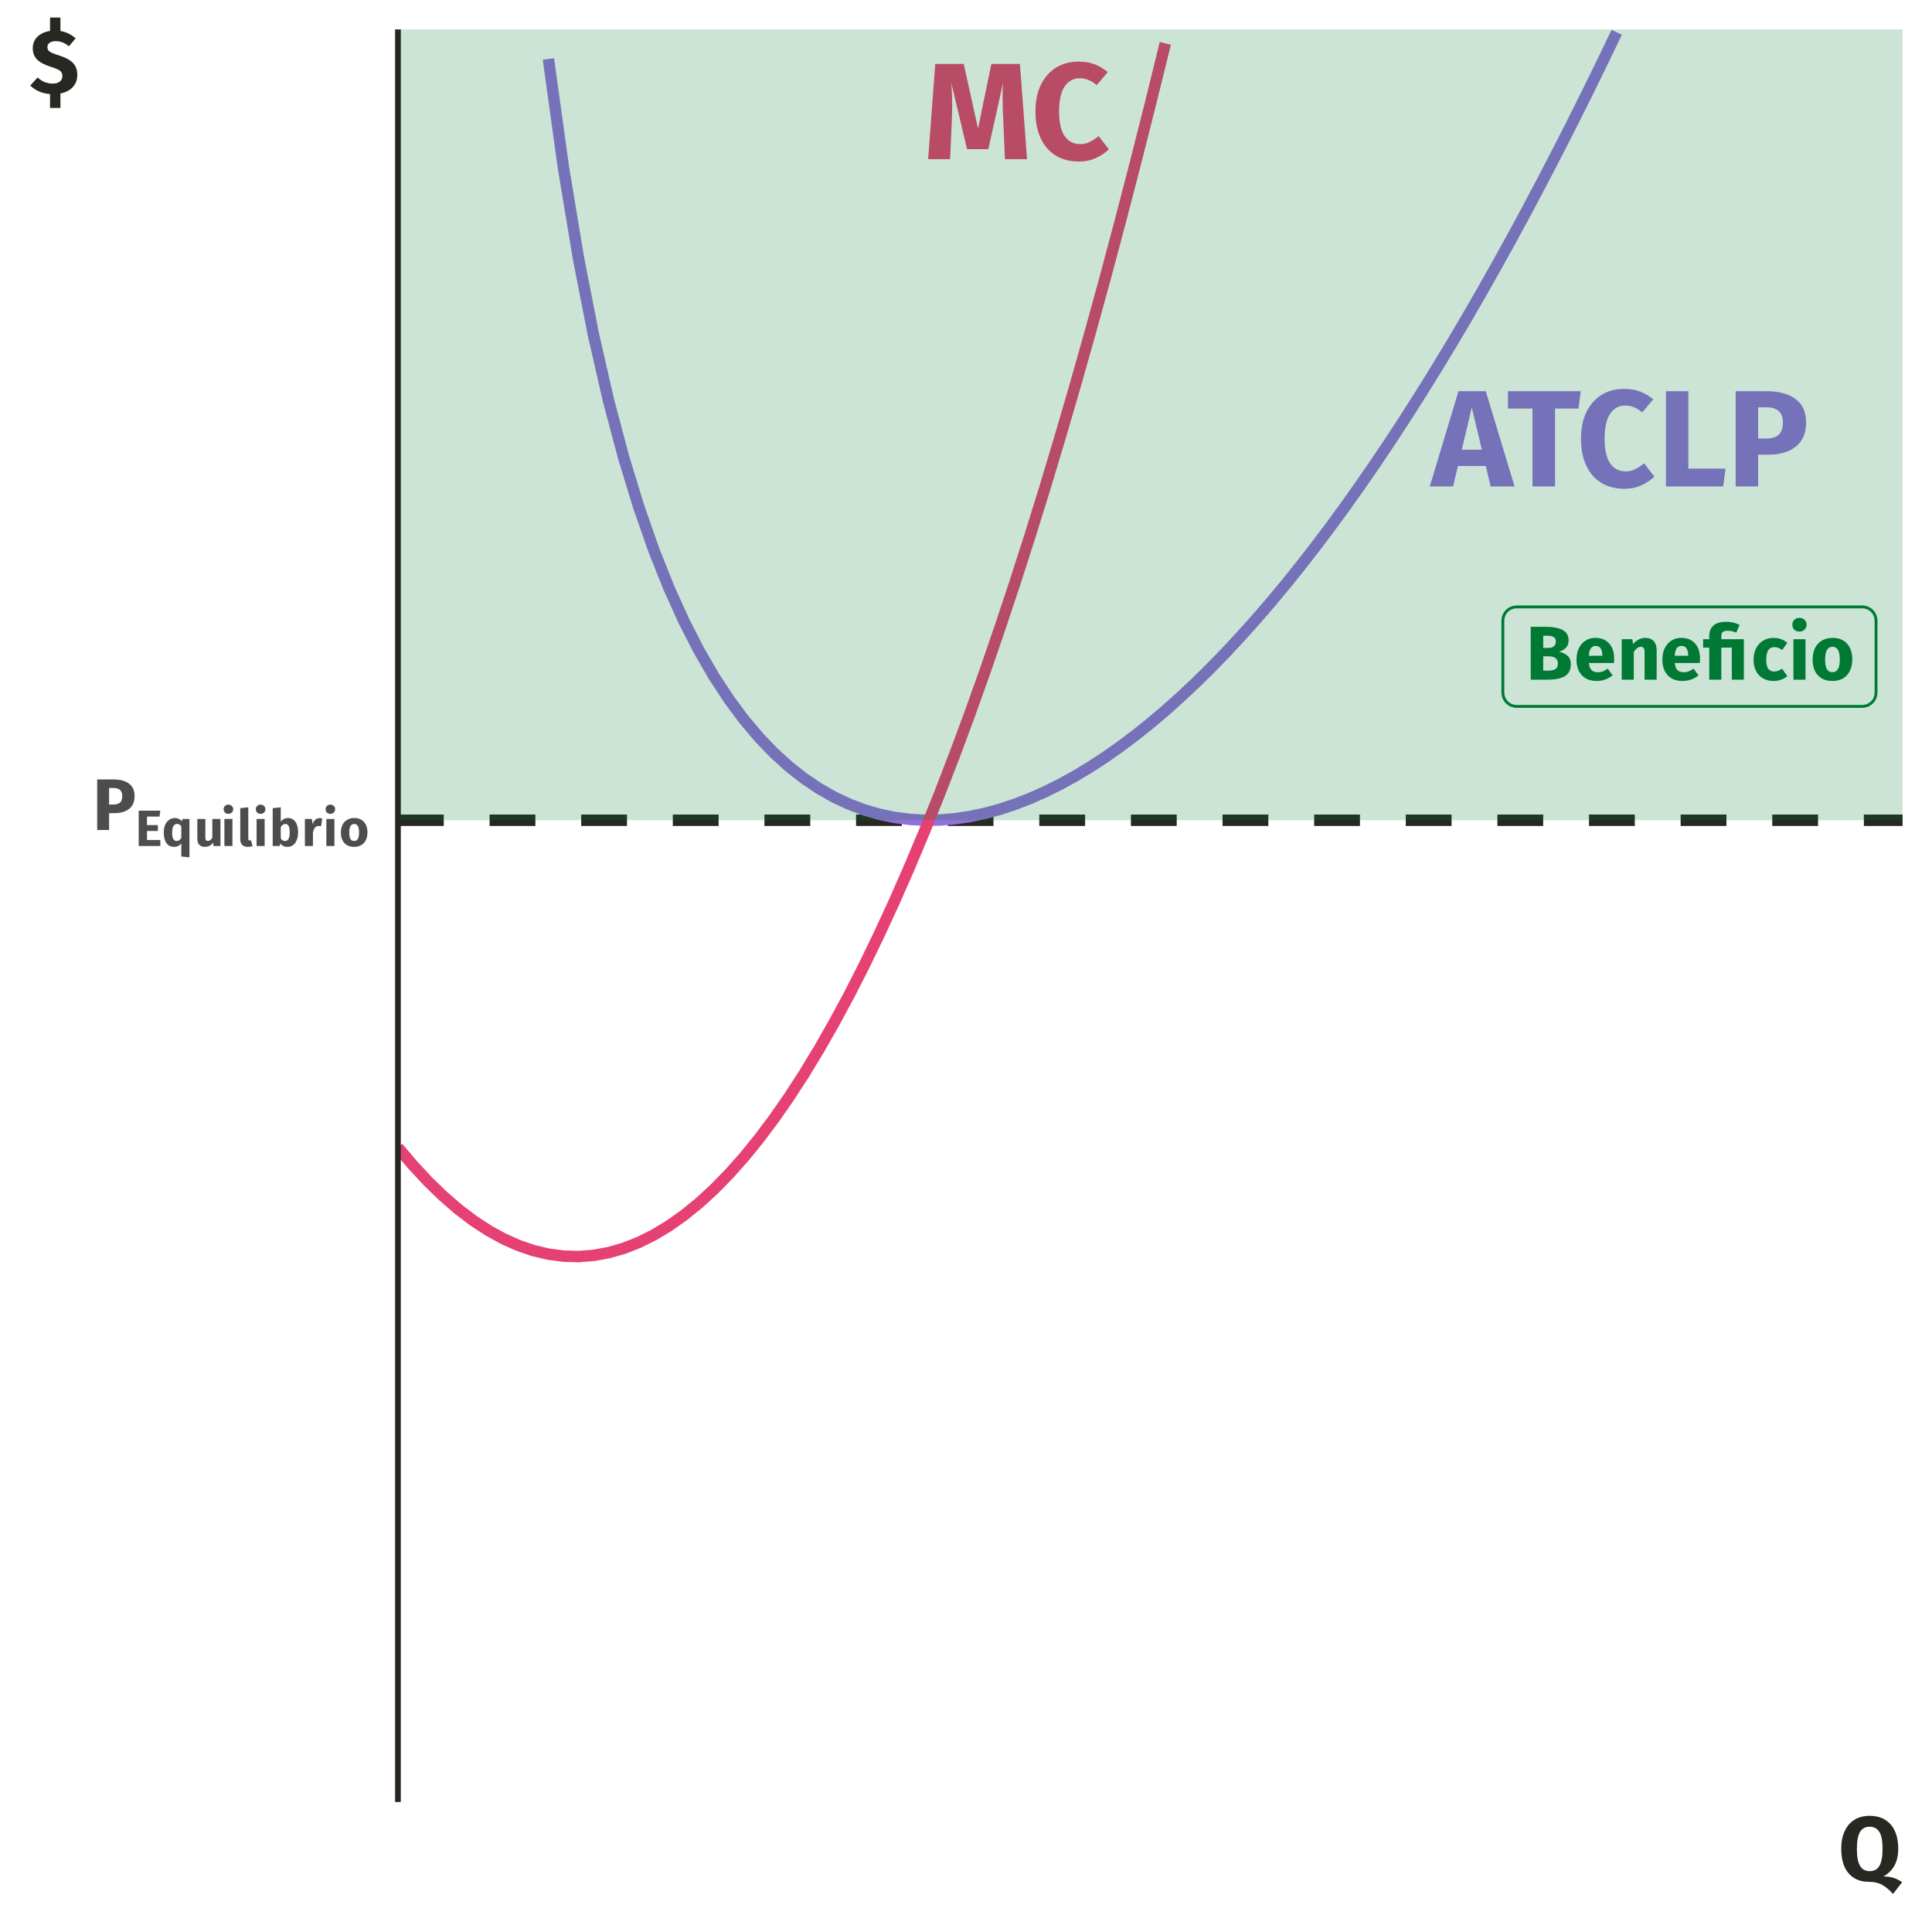 <?xml version="1.0" encoding="UTF-8"?>
<svg xmlns="http://www.w3.org/2000/svg" xmlns:xlink="http://www.w3.org/1999/xlink" width="360" height="360" viewBox="0 0 360 360">
<defs>
<g>
<g id="glyph-0-0">
<path d="M 13.906 8.969 L 3.156 8.969 L 3.156 -26.891 L 13.906 -26.891 Z M 4.562 -25.562 L 4.562 7.625 L 12.516 7.625 L 12.516 -25.562 Z M 8.297 -11.547 C 9.316 -11.547 10.047 -11.27 10.484 -10.719 C 10.922 -10.176 11.141 -9.473 11.141 -8.609 C 11.141 -7.703 10.945 -7 10.562 -6.5 C 10.176 -6.008 9.555 -5.703 8.703 -5.578 L 8.703 -4.438 C 8.703 -4.25 8.641 -4.098 8.516 -3.984 C 8.391 -3.867 8.238 -3.812 8.062 -3.812 C 7.895 -3.812 7.742 -3.867 7.609 -3.984 C 7.484 -4.098 7.422 -4.25 7.422 -4.438 L 7.422 -6.578 C 8.328 -6.629 8.941 -6.797 9.266 -7.078 C 9.586 -7.359 9.75 -7.848 9.75 -8.547 C 9.75 -9.117 9.641 -9.555 9.422 -9.859 C 9.203 -10.172 8.789 -10.328 8.188 -10.328 C 7.695 -10.328 7.254 -10.227 6.859 -10.031 C 6.723 -9.988 6.613 -9.969 6.531 -9.969 C 6.344 -9.969 6.191 -10.02 6.078 -10.125 C 5.973 -10.238 5.922 -10.379 5.922 -10.547 C 5.922 -10.867 6.172 -11.113 6.672 -11.281 C 7.172 -11.457 7.711 -11.547 8.297 -11.547 Z M 8.062 -3.078 C 8.32 -3.078 8.535 -2.988 8.703 -2.812 C 8.879 -2.645 8.969 -2.43 8.969 -2.172 C 8.969 -1.898 8.879 -1.676 8.703 -1.5 C 8.535 -1.32 8.32 -1.234 8.062 -1.234 C 7.812 -1.234 7.598 -1.32 7.422 -1.5 C 7.254 -1.676 7.172 -1.898 7.172 -2.172 C 7.172 -2.43 7.254 -2.645 7.422 -2.812 C 7.598 -2.988 7.812 -3.078 8.062 -3.078 Z M 8.062 -3.078 "/>
</g>
<g id="glyph-0-1">
<path d="M 10.109 -3.812 L 4.922 -3.812 L 4.016 0 L -0.328 0 L 5.016 -17.75 L 10.109 -17.75 L 15.469 0 L 11.016 0 Z M 9.375 -6.859 L 7.5 -14.703 L 5.641 -6.859 Z M 9.375 -6.859 "/>
</g>
<g id="glyph-0-2">
<path d="M 13.391 -14.516 L 9.016 -14.516 L 9.016 0 L 4.812 0 L 4.812 -14.516 L 0.234 -14.516 L 0.234 -17.75 L 13.797 -17.75 Z M 13.391 -14.516 "/>
</g>
<g id="glyph-0-3">
<path d="M 8.828 -18.188 C 9.992 -18.188 11.004 -18.02 11.859 -17.688 C 12.723 -17.363 13.539 -16.879 14.312 -16.234 L 12.266 -13.797 C 11.273 -14.648 10.219 -15.078 9.094 -15.078 C 7.914 -15.078 6.977 -14.566 6.281 -13.547 C 5.594 -12.535 5.25 -10.988 5.25 -8.906 C 5.25 -6.844 5.594 -5.312 6.281 -4.312 C 6.977 -3.312 7.941 -2.812 9.172 -2.812 C 9.797 -2.812 10.367 -2.938 10.891 -3.188 C 11.41 -3.445 11.988 -3.816 12.625 -4.297 L 14.516 -1.844 C 13.867 -1.195 13.066 -0.656 12.109 -0.219 C 11.148 0.219 10.102 0.438 8.969 0.438 C 7.32 0.438 5.895 0.078 4.688 -0.641 C 3.477 -1.359 2.535 -2.422 1.859 -3.828 C 1.18 -5.234 0.844 -6.926 0.844 -8.906 C 0.844 -10.844 1.188 -12.508 1.875 -13.906 C 2.57 -15.301 3.52 -16.363 4.719 -17.094 C 5.926 -17.82 7.297 -18.188 8.828 -18.188 Z M 8.828 -18.188 "/>
</g>
<g id="glyph-0-4">
<path d="M 5.859 -3.328 L 12.781 -3.328 L 12.344 0 L 1.672 0 L 1.672 -17.75 L 5.859 -17.75 Z M 5.859 -3.328 "/>
</g>
<g id="glyph-0-5">
<path d="M 7.406 -17.75 C 9.738 -17.75 11.551 -17.258 12.844 -16.281 C 14.145 -15.312 14.797 -13.867 14.797 -11.953 C 14.797 -9.961 14.16 -8.457 12.891 -7.438 C 11.617 -6.426 9.914 -5.922 7.781 -5.922 L 5.859 -5.922 L 5.859 0 L 1.672 0 L 1.672 -17.75 Z M 7.422 -8.938 C 8.41 -8.938 9.164 -9.172 9.688 -9.641 C 10.207 -10.109 10.469 -10.879 10.469 -11.953 C 10.469 -13.816 9.426 -14.75 7.344 -14.75 L 5.859 -14.75 L 5.859 -8.938 Z M 7.422 -8.938 "/>
</g>
<g id="glyph-0-6">
<path d="M 19.281 0 L 15.156 0 L 14.859 -6.938 C 14.766 -8.594 14.719 -10.07 14.719 -11.375 C 14.719 -12.363 14.742 -13.301 14.797 -14.188 L 12.062 -1.875 L 8.094 -1.875 L 5.172 -14.188 C 5.273 -12.695 5.328 -11.297 5.328 -9.984 C 5.328 -8.992 5.301 -7.961 5.25 -6.891 L 4.938 0 L 0.844 0 L 2.172 -17.75 L 7.484 -17.75 L 10.141 -5.703 L 12.625 -17.75 L 17.953 -17.75 Z M 19.281 0 "/>
</g>
<g id="glyph-1-0">
<path d="M 7.719 4.984 L 1.75 4.984 L 1.75 -14.938 L 7.719 -14.938 Z M 2.531 -14.188 L 2.531 4.234 L 6.953 4.234 L 6.953 -14.188 Z M 4.609 -6.406 C 5.172 -6.406 5.57 -6.254 5.812 -5.953 C 6.062 -5.648 6.188 -5.258 6.188 -4.781 C 6.188 -4.281 6.078 -3.891 5.859 -3.609 C 5.648 -3.336 5.305 -3.164 4.828 -3.094 L 4.828 -2.453 C 4.828 -2.348 4.789 -2.266 4.719 -2.203 C 4.656 -2.148 4.578 -2.125 4.484 -2.125 C 4.391 -2.125 4.305 -2.148 4.234 -2.203 C 4.16 -2.266 4.125 -2.348 4.125 -2.453 L 4.125 -3.656 C 4.625 -3.688 4.961 -3.781 5.141 -3.938 C 5.328 -4.094 5.422 -4.363 5.422 -4.75 C 5.422 -5.062 5.359 -5.301 5.234 -5.469 C 5.109 -5.645 4.879 -5.734 4.547 -5.734 C 4.273 -5.734 4.031 -5.68 3.812 -5.578 C 3.738 -5.547 3.676 -5.531 3.625 -5.531 C 3.52 -5.531 3.438 -5.562 3.375 -5.625 C 3.312 -5.688 3.281 -5.766 3.281 -5.859 C 3.281 -6.035 3.422 -6.172 3.703 -6.266 C 3.984 -6.359 4.285 -6.406 4.609 -6.406 Z M 4.484 -1.703 C 4.617 -1.703 4.734 -1.656 4.828 -1.562 C 4.93 -1.469 4.984 -1.348 4.984 -1.203 C 4.984 -1.055 4.93 -0.93 4.828 -0.828 C 4.734 -0.734 4.617 -0.688 4.484 -0.688 C 4.336 -0.688 4.219 -0.734 4.125 -0.828 C 4.031 -0.93 3.984 -1.055 3.984 -1.203 C 3.984 -1.348 4.031 -1.469 4.125 -1.562 C 4.219 -1.656 4.336 -1.703 4.484 -1.703 Z M 4.484 -1.703 "/>
</g>
<g id="glyph-1-1">
<path d="M 6.172 -5.219 C 6.828 -5.094 7.359 -4.848 7.766 -4.484 C 8.18 -4.129 8.391 -3.594 8.391 -2.875 C 8.391 -1.82 8.008 -1.078 7.25 -0.641 C 6.5 -0.211 5.445 0 4.094 0 L 0.922 0 L 0.922 -9.859 L 3.719 -9.859 C 5.094 -9.859 6.145 -9.66 6.875 -9.266 C 7.613 -8.867 7.984 -8.227 7.984 -7.344 C 7.984 -6.758 7.805 -6.289 7.453 -5.938 C 7.109 -5.582 6.68 -5.344 6.172 -5.219 Z M 3.25 -8.203 L 3.25 -5.922 L 4.125 -5.922 C 5.113 -5.922 5.609 -6.316 5.609 -7.109 C 5.609 -7.504 5.473 -7.785 5.203 -7.953 C 4.941 -8.117 4.52 -8.203 3.938 -8.203 Z M 4.109 -1.688 C 4.723 -1.688 5.188 -1.781 5.5 -1.969 C 5.82 -2.156 5.984 -2.5 5.984 -3 C 5.984 -3.906 5.414 -4.359 4.281 -4.359 L 3.25 -4.359 L 3.25 -1.688 Z M 4.109 -1.688 "/>
</g>
<g id="glyph-1-2">
<path d="M 7.469 -3.922 C 7.469 -3.609 7.453 -3.336 7.422 -3.109 L 2.766 -3.109 C 2.828 -2.473 3 -2.023 3.281 -1.766 C 3.57 -1.516 3.969 -1.391 4.469 -1.391 C 4.77 -1.391 5.062 -1.441 5.344 -1.547 C 5.625 -1.66 5.93 -1.832 6.266 -2.062 L 7.188 -0.812 C 6.312 -0.113 5.332 0.234 4.25 0.234 C 3.031 0.234 2.094 -0.125 1.438 -0.844 C 0.781 -1.562 0.453 -2.523 0.453 -3.734 C 0.453 -4.504 0.586 -5.191 0.859 -5.797 C 1.141 -6.41 1.547 -6.895 2.078 -7.25 C 2.609 -7.613 3.242 -7.797 3.984 -7.797 C 5.066 -7.797 5.914 -7.453 6.531 -6.766 C 7.156 -6.086 7.469 -5.141 7.469 -3.922 Z M 5.266 -4.562 C 5.242 -5.719 4.832 -6.297 4.031 -6.297 C 3.645 -6.297 3.348 -6.156 3.141 -5.875 C 2.93 -5.594 2.801 -5.125 2.75 -4.469 L 5.266 -4.469 Z M 5.266 -4.562 "/>
</g>
<g id="glyph-1-3">
<path d="M 5.297 -7.797 C 5.953 -7.797 6.461 -7.594 6.828 -7.188 C 7.203 -6.789 7.391 -6.234 7.391 -5.516 L 7.391 0 L 5.141 0 L 5.141 -5.141 C 5.141 -5.516 5.082 -5.773 4.969 -5.922 C 4.852 -6.066 4.676 -6.141 4.438 -6.141 C 3.977 -6.141 3.539 -5.812 3.125 -5.156 L 3.125 0 L 0.875 0 L 0.875 -7.547 L 2.844 -7.547 L 3 -6.656 C 3.332 -7.031 3.688 -7.312 4.062 -7.5 C 4.438 -7.695 4.848 -7.797 5.297 -7.797 Z M 5.297 -7.797 "/>
</g>
<g id="glyph-1-4">
<path d="M 4.344 -10.797 C 5.227 -10.797 6.062 -10.602 6.844 -10.219 L 6.219 -8.781 C 5.656 -9.008 5.129 -9.125 4.641 -9.125 C 4.18 -9.125 3.863 -9.047 3.688 -8.891 C 3.52 -8.742 3.438 -8.488 3.438 -8.125 L 3.438 -7.547 L 7.641 -7.547 L 7.641 0 L 5.391 0 L 5.391 -5.984 L 3.438 -5.984 L 3.438 0 L 1.188 0 L 1.188 -5.984 L 0.047 -5.984 L 0.047 -7.547 L 1.188 -7.547 L 1.188 -8.203 C 1.188 -8.984 1.441 -9.609 1.953 -10.078 C 2.473 -10.555 3.27 -10.797 4.344 -10.797 Z M 4.344 -10.797 "/>
</g>
<g id="glyph-1-5">
<path d="M 4.156 -7.797 C 4.676 -7.797 5.145 -7.719 5.562 -7.562 C 5.977 -7.414 6.367 -7.188 6.734 -6.875 L 5.766 -5.531 C 5.297 -5.895 4.82 -6.078 4.344 -6.078 C 3.832 -6.078 3.445 -5.891 3.188 -5.516 C 2.938 -5.148 2.812 -4.551 2.812 -3.719 C 2.812 -2.926 2.938 -2.363 3.188 -2.031 C 3.445 -1.695 3.82 -1.531 4.312 -1.531 C 4.562 -1.531 4.789 -1.57 5 -1.656 C 5.207 -1.738 5.461 -1.867 5.766 -2.047 L 6.734 -0.656 C 5.984 -0.062 5.133 0.234 4.188 0.234 C 3.426 0.234 2.766 0.07 2.203 -0.25 C 1.641 -0.57 1.207 -1.031 0.906 -1.625 C 0.602 -2.219 0.453 -2.914 0.453 -3.719 C 0.453 -4.508 0.602 -5.211 0.906 -5.828 C 1.207 -6.441 1.641 -6.922 2.203 -7.266 C 2.766 -7.617 3.414 -7.797 4.156 -7.797 Z M 4.156 -7.797 "/>
</g>
<g id="glyph-1-6">
<path d="M 3.125 0 L 0.875 0 L 0.875 -7.547 L 3.125 -7.547 Z M 1.984 -11.531 C 2.367 -11.531 2.688 -11.41 2.938 -11.172 C 3.195 -10.93 3.328 -10.625 3.328 -10.25 C 3.328 -9.883 3.195 -9.578 2.938 -9.328 C 2.688 -9.086 2.367 -8.969 1.984 -8.969 C 1.598 -8.969 1.281 -9.086 1.031 -9.328 C 0.789 -9.578 0.672 -9.883 0.672 -10.25 C 0.672 -10.625 0.789 -10.93 1.031 -11.172 C 1.281 -11.41 1.598 -11.531 1.984 -11.531 Z M 1.984 -11.531 "/>
</g>
<g id="glyph-1-7">
<path d="M 4.156 -7.797 C 5.312 -7.797 6.211 -7.441 6.859 -6.734 C 7.516 -6.023 7.844 -5.035 7.844 -3.766 C 7.844 -2.961 7.691 -2.258 7.391 -1.656 C 7.098 -1.051 6.676 -0.582 6.125 -0.25 C 5.57 0.07 4.914 0.234 4.156 0.234 C 3.008 0.234 2.102 -0.113 1.438 -0.812 C 0.781 -1.52 0.453 -2.508 0.453 -3.781 C 0.453 -4.582 0.598 -5.285 0.891 -5.891 C 1.191 -6.492 1.617 -6.961 2.172 -7.297 C 2.734 -7.629 3.395 -7.797 4.156 -7.797 Z M 4.156 -6.141 C 3.695 -6.141 3.352 -5.945 3.125 -5.562 C 2.895 -5.176 2.781 -4.582 2.781 -3.781 C 2.781 -2.957 2.891 -2.352 3.109 -1.969 C 3.336 -1.594 3.688 -1.406 4.156 -1.406 C 4.602 -1.406 4.941 -1.598 5.172 -1.984 C 5.398 -2.367 5.516 -2.961 5.516 -3.766 C 5.516 -4.586 5.398 -5.188 5.172 -5.562 C 4.953 -5.945 4.613 -6.141 4.156 -6.141 Z M 4.156 -6.141 "/>
</g>
<g id="glyph-2-0">
<path d="M 7.375 4.75 L 1.672 4.75 L 1.672 -14.266 L 7.375 -14.266 Z M 2.422 -13.562 L 2.422 4.047 L 6.641 4.047 L 6.641 -13.562 Z M 4.406 -6.125 C 4.945 -6.125 5.332 -5.977 5.562 -5.688 C 5.789 -5.406 5.906 -5.031 5.906 -4.562 C 5.906 -4.082 5.801 -3.711 5.594 -3.453 C 5.395 -3.191 5.07 -3.031 4.625 -2.969 L 4.625 -2.359 C 4.625 -2.254 4.586 -2.172 4.516 -2.109 C 4.453 -2.055 4.375 -2.031 4.281 -2.031 C 4.188 -2.031 4.102 -2.055 4.031 -2.109 C 3.969 -2.172 3.938 -2.254 3.938 -2.359 L 3.938 -3.5 C 4.414 -3.52 4.738 -3.602 4.906 -3.75 C 5.082 -3.906 5.172 -4.172 5.172 -4.547 C 5.172 -4.836 5.113 -5.066 5 -5.234 C 4.883 -5.398 4.664 -5.484 4.344 -5.484 C 4.082 -5.484 3.848 -5.43 3.641 -5.328 C 3.566 -5.297 3.508 -5.281 3.469 -5.281 C 3.363 -5.281 3.281 -5.312 3.219 -5.375 C 3.164 -5.438 3.141 -5.508 3.141 -5.594 C 3.141 -5.77 3.27 -5.898 3.531 -5.984 C 3.801 -6.078 4.094 -6.125 4.406 -6.125 Z M 4.281 -1.625 C 4.414 -1.625 4.523 -1.578 4.609 -1.484 C 4.703 -1.398 4.75 -1.289 4.75 -1.156 C 4.75 -1.008 4.703 -0.891 4.609 -0.797 C 4.523 -0.703 4.414 -0.656 4.281 -0.656 C 4.145 -0.656 4.031 -0.703 3.938 -0.797 C 3.852 -0.891 3.812 -1.008 3.812 -1.156 C 3.812 -1.289 3.852 -1.398 3.938 -1.484 C 4.031 -1.578 4.145 -1.625 4.281 -1.625 Z M 4.281 -1.625 "/>
</g>
<g id="glyph-2-1">
<path d="M 3.922 -9.422 C 5.172 -9.422 6.141 -9.16 6.828 -8.641 C 7.516 -8.129 7.859 -7.363 7.859 -6.344 C 7.859 -5.281 7.52 -4.477 6.844 -3.938 C 6.164 -3.406 5.258 -3.141 4.125 -3.141 L 3.109 -3.141 L 3.109 0 L 0.891 0 L 0.891 -9.422 Z M 3.938 -4.75 C 4.469 -4.75 4.867 -4.867 5.141 -5.109 C 5.422 -5.359 5.562 -5.77 5.562 -6.344 C 5.562 -7.332 5.008 -7.828 3.906 -7.828 L 3.109 -7.828 L 3.109 -4.75 Z M 3.938 -4.75 "/>
</g>
<g id="glyph-3-0">
<path d="M 5.172 3.328 L 1.172 3.328 L 1.172 -9.984 L 5.172 -9.984 Z M 1.688 -9.5 L 1.688 2.828 L 4.656 2.828 L 4.656 -9.5 Z M 3.078 -4.297 C 3.461 -4.297 3.734 -4.191 3.891 -3.984 C 4.055 -3.785 4.141 -3.523 4.141 -3.203 C 4.141 -2.859 4.066 -2.594 3.922 -2.406 C 3.785 -2.227 3.555 -2.117 3.234 -2.078 L 3.234 -1.641 C 3.234 -1.578 3.207 -1.523 3.156 -1.484 C 3.113 -1.441 3.062 -1.422 3 -1.422 C 2.938 -1.422 2.879 -1.441 2.828 -1.484 C 2.785 -1.523 2.766 -1.578 2.766 -1.641 L 2.766 -2.453 C 3.098 -2.461 3.32 -2.52 3.438 -2.625 C 3.562 -2.727 3.625 -2.91 3.625 -3.172 C 3.625 -3.391 3.582 -3.551 3.5 -3.656 C 3.414 -3.77 3.266 -3.828 3.047 -3.828 C 2.859 -3.828 2.691 -3.797 2.547 -3.734 C 2.492 -3.711 2.453 -3.703 2.422 -3.703 C 2.359 -3.703 2.305 -3.723 2.266 -3.766 C 2.223 -3.805 2.203 -3.859 2.203 -3.922 C 2.203 -4.035 2.297 -4.125 2.484 -4.188 C 2.672 -4.258 2.867 -4.297 3.078 -4.297 Z M 3 -1.141 C 3.094 -1.141 3.172 -1.109 3.234 -1.047 C 3.297 -0.984 3.328 -0.906 3.328 -0.812 C 3.328 -0.707 3.297 -0.617 3.234 -0.547 C 3.172 -0.484 3.094 -0.453 3 -0.453 C 2.906 -0.453 2.828 -0.484 2.766 -0.547 C 2.703 -0.617 2.672 -0.707 2.672 -0.812 C 2.672 -0.906 2.703 -0.984 2.766 -1.047 C 2.828 -1.109 2.906 -1.141 3 -1.141 Z M 3 -1.141 "/>
</g>
<g id="glyph-3-1">
<path d="M 4.5 -5.484 L 2.172 -5.484 L 2.172 -3.906 L 4.203 -3.906 L 4.203 -2.812 L 2.172 -2.812 L 2.172 -1.125 L 4.656 -1.125 L 4.656 0 L 0.625 0 L 0.625 -6.594 L 4.656 -6.594 Z M 4.5 -5.484 "/>
</g>
<g id="glyph-3-2">
<path d="M 5.078 -5.047 L 5.078 2.109 L 3.562 1.953 L 3.562 -0.484 C 3.219 -0.055 2.773 0.156 2.234 0.156 C 1.598 0.156 1.113 -0.082 0.781 -0.562 C 0.457 -1.039 0.297 -1.703 0.297 -2.547 C 0.297 -3.066 0.379 -3.523 0.547 -3.922 C 0.723 -4.328 0.969 -4.645 1.281 -4.875 C 1.602 -5.102 1.973 -5.219 2.391 -5.219 C 2.891 -5.219 3.32 -5.02 3.688 -4.625 L 3.766 -5.047 Z M 2.703 -0.938 C 3.035 -0.938 3.32 -1.125 3.562 -1.5 L 3.562 -3.688 C 3.445 -3.832 3.328 -3.941 3.203 -4.016 C 3.078 -4.086 2.938 -4.125 2.781 -4.125 C 2.5 -4.125 2.273 -3.992 2.109 -3.734 C 1.941 -3.473 1.859 -3.07 1.859 -2.531 C 1.859 -1.938 1.93 -1.52 2.078 -1.281 C 2.223 -1.051 2.43 -0.938 2.703 -0.938 Z M 2.703 -0.938 "/>
</g>
<g id="glyph-3-3">
<path d="M 4.859 0 L 3.547 0 L 3.484 -0.641 C 3.117 -0.109 2.609 0.156 1.953 0.156 C 1.484 0.156 1.129 0.02 0.891 -0.25 C 0.66 -0.531 0.547 -0.922 0.547 -1.422 L 0.547 -5.047 L 2.047 -5.047 L 2.047 -1.625 C 2.047 -1.375 2.082 -1.195 2.156 -1.094 C 2.238 -1 2.363 -0.953 2.531 -0.953 C 2.844 -0.953 3.113 -1.148 3.344 -1.547 L 3.344 -5.047 L 4.859 -5.047 Z M 4.859 0 "/>
</g>
<g id="glyph-3-4">
<path d="M 2.094 0 L 0.594 0 L 0.594 -5.047 L 2.094 -5.047 Z M 1.328 -7.719 C 1.586 -7.719 1.801 -7.633 1.969 -7.469 C 2.145 -7.312 2.234 -7.109 2.234 -6.859 C 2.234 -6.609 2.145 -6.398 1.969 -6.234 C 1.801 -6.078 1.586 -6 1.328 -6 C 1.078 -6 0.867 -6.078 0.703 -6.234 C 0.535 -6.398 0.453 -6.609 0.453 -6.859 C 0.453 -7.109 0.535 -7.312 0.703 -7.469 C 0.867 -7.633 1.078 -7.719 1.328 -7.719 Z M 1.328 -7.719 "/>
</g>
<g id="glyph-3-5">
<path d="M 1.938 0.156 C 1.5 0.156 1.156 0.031 0.906 -0.219 C 0.664 -0.469 0.547 -0.82 0.547 -1.281 L 0.547 -7.062 L 2.047 -7.219 L 2.047 -1.344 C 2.047 -1.133 2.129 -1.031 2.297 -1.031 C 2.391 -1.031 2.473 -1.047 2.547 -1.078 L 2.844 -0.016 C 2.57 0.098 2.27 0.156 1.938 0.156 Z M 1.938 0.156 "/>
</g>
<g id="glyph-3-6">
<path d="M 3.422 -5.219 C 4.035 -5.219 4.504 -4.984 4.828 -4.516 C 5.16 -4.047 5.328 -3.379 5.328 -2.516 C 5.328 -1.992 5.242 -1.531 5.078 -1.125 C 4.922 -0.719 4.691 -0.398 4.391 -0.172 C 4.086 0.047 3.734 0.156 3.328 0.156 C 3.047 0.156 2.789 0.102 2.562 0 C 2.344 -0.113 2.156 -0.273 2 -0.484 L 1.922 0 L 0.594 0 L 0.594 -7.062 L 2.094 -7.219 L 2.094 -4.531 C 2.238 -4.738 2.43 -4.906 2.672 -5.031 C 2.91 -5.156 3.16 -5.219 3.422 -5.219 Z M 2.891 -0.938 C 3.473 -0.938 3.766 -1.461 3.766 -2.516 C 3.766 -3.117 3.691 -3.535 3.547 -3.766 C 3.41 -3.992 3.211 -4.109 2.953 -4.109 C 2.617 -4.109 2.332 -3.91 2.094 -3.516 L 2.094 -1.422 C 2.289 -1.098 2.555 -0.938 2.891 -0.938 Z M 2.891 -0.938 "/>
</g>
<g id="glyph-3-7">
<path d="M 3.328 -5.203 C 3.516 -5.203 3.68 -5.176 3.828 -5.125 L 3.594 -3.672 C 3.406 -3.711 3.254 -3.734 3.141 -3.734 C 2.848 -3.734 2.625 -3.629 2.469 -3.422 C 2.312 -3.223 2.188 -2.922 2.094 -2.516 L 2.094 0 L 0.594 0 L 0.594 -5.047 L 1.906 -5.047 L 2.031 -4.078 C 2.145 -4.43 2.316 -4.707 2.547 -4.906 C 2.773 -5.102 3.035 -5.203 3.328 -5.203 Z M 3.328 -5.203 "/>
</g>
<g id="glyph-3-8">
<path d="M 2.781 -5.219 C 3.551 -5.219 4.156 -4.977 4.594 -4.5 C 5.031 -4.031 5.25 -3.367 5.25 -2.516 C 5.25 -1.984 5.148 -1.516 4.953 -1.109 C 4.754 -0.703 4.469 -0.391 4.094 -0.172 C 3.727 0.047 3.289 0.156 2.781 0.156 C 2.008 0.156 1.398 -0.078 0.953 -0.547 C 0.516 -1.016 0.297 -1.676 0.297 -2.531 C 0.297 -3.07 0.395 -3.539 0.594 -3.938 C 0.801 -4.344 1.086 -4.656 1.453 -4.875 C 1.828 -5.102 2.27 -5.219 2.781 -5.219 Z M 2.781 -4.109 C 2.477 -4.109 2.25 -3.977 2.094 -3.719 C 1.938 -3.469 1.859 -3.07 1.859 -2.531 C 1.859 -1.977 1.93 -1.57 2.078 -1.312 C 2.234 -1.062 2.469 -0.938 2.781 -0.938 C 3.082 -0.938 3.305 -1.066 3.453 -1.328 C 3.609 -1.586 3.688 -1.984 3.688 -2.516 C 3.688 -3.066 3.613 -3.469 3.469 -3.719 C 3.32 -3.977 3.094 -4.109 2.781 -4.109 Z M 2.781 -4.109 "/>
</g>
<g id="glyph-4-0">
<path d="M 9.234 5.953 L 2.094 5.953 L 2.094 -17.844 L 9.234 -17.844 Z M 3.031 -16.969 L 3.031 5.062 L 8.312 5.062 L 8.312 -16.969 Z M 5.516 -7.672 C 6.191 -7.672 6.672 -7.488 6.953 -7.125 C 7.242 -6.758 7.391 -6.289 7.391 -5.719 C 7.391 -5.113 7.258 -4.645 7 -4.312 C 6.75 -3.988 6.344 -3.785 5.781 -3.703 L 5.781 -2.938 C 5.781 -2.812 5.738 -2.711 5.656 -2.641 C 5.57 -2.566 5.473 -2.531 5.359 -2.531 C 5.242 -2.531 5.145 -2.566 5.062 -2.641 C 4.977 -2.711 4.938 -2.812 4.938 -2.938 L 4.938 -4.375 C 5.531 -4.406 5.938 -4.516 6.156 -4.703 C 6.375 -4.891 6.484 -5.211 6.484 -5.672 C 6.484 -6.047 6.406 -6.332 6.25 -6.531 C 6.102 -6.738 5.832 -6.844 5.438 -6.844 C 5.113 -6.844 4.82 -6.781 4.562 -6.656 C 4.469 -6.625 4.391 -6.609 4.328 -6.609 C 4.203 -6.609 4.102 -6.645 4.031 -6.719 C 3.957 -6.789 3.922 -6.883 3.922 -7 C 3.922 -7.219 4.086 -7.383 4.422 -7.5 C 4.766 -7.613 5.129 -7.672 5.516 -7.672 Z M 5.359 -2.047 C 5.523 -2.047 5.664 -1.988 5.781 -1.875 C 5.895 -1.758 5.953 -1.613 5.953 -1.438 C 5.953 -1.258 5.895 -1.109 5.781 -0.984 C 5.664 -0.867 5.523 -0.812 5.359 -0.812 C 5.18 -0.812 5.035 -0.867 4.922 -0.984 C 4.816 -1.109 4.766 -1.258 4.766 -1.438 C 4.766 -1.613 4.816 -1.758 4.922 -1.875 C 5.035 -1.988 5.18 -2.047 5.359 -2.047 Z M 5.359 -2.047 "/>
</g>
<g id="glyph-4-1">
<path d="M 8.422 -0.766 C 9.148 -0.766 9.785 -0.676 10.328 -0.5 C 10.879 -0.32 11.406 -0.051 11.906 0.312 L 10.219 2.5 C 9.57 1.77 8.906 1.207 8.219 0.812 C 7.539 0.426 6.695 0.234 5.688 0.234 C 4.633 0.234 3.723 -0.004 2.953 -0.484 C 2.18 -0.961 1.586 -1.66 1.172 -2.578 C 0.766 -3.504 0.562 -4.613 0.562 -5.906 C 0.562 -7.164 0.773 -8.258 1.203 -9.188 C 1.629 -10.125 2.238 -10.836 3.031 -11.328 C 3.82 -11.816 4.766 -12.062 5.859 -12.062 C 7.535 -12.062 8.844 -11.523 9.781 -10.453 C 10.719 -9.379 11.188 -7.863 11.188 -5.906 C 11.188 -3.5 10.266 -1.785 8.422 -0.766 Z M 3.484 -5.906 C 3.484 -4.445 3.68 -3.391 4.078 -2.734 C 4.473 -2.078 5.066 -1.75 5.859 -1.75 C 6.68 -1.75 7.285 -2.07 7.672 -2.719 C 8.066 -3.375 8.266 -4.438 8.266 -5.906 C 8.266 -7.363 8.066 -8.414 7.672 -9.062 C 7.273 -9.707 6.672 -10.031 5.859 -10.031 C 5.055 -10.031 4.457 -9.703 4.062 -9.047 C 3.676 -8.398 3.484 -7.352 3.484 -5.906 Z M 3.484 -5.906 "/>
</g>
<g id="glyph-4-2">
<path d="M 8.922 -3.406 C 8.922 -2.52 8.645 -1.77 8.094 -1.156 C 7.539 -0.551 6.77 -0.148 5.781 0.047 L 5.781 2.734 L 3.844 2.734 L 3.844 0.156 C 2.344 0.031 1.113 -0.5 0.156 -1.438 L 1.531 -2.938 C 2.344 -2.176 3.285 -1.797 4.359 -1.797 C 4.91 -1.797 5.344 -1.922 5.656 -2.172 C 5.977 -2.422 6.141 -2.766 6.141 -3.203 C 6.141 -3.484 6.082 -3.719 5.969 -3.906 C 5.852 -4.094 5.645 -4.258 5.344 -4.406 C 5.051 -4.562 4.629 -4.723 4.078 -4.891 C 2.828 -5.285 1.938 -5.754 1.406 -6.297 C 0.883 -6.848 0.625 -7.547 0.625 -8.391 C 0.625 -9.242 0.914 -9.957 1.5 -10.531 C 2.094 -11.102 2.875 -11.461 3.844 -11.609 L 3.844 -14.109 L 5.781 -14.109 L 5.781 -11.594 C 6.875 -11.414 7.816 -10.957 8.609 -10.219 L 7.359 -8.75 C 6.609 -9.383 5.785 -9.703 4.891 -9.703 C 4.422 -9.703 4.047 -9.602 3.766 -9.406 C 3.492 -9.219 3.359 -8.953 3.359 -8.609 C 3.359 -8.359 3.414 -8.148 3.531 -7.984 C 3.656 -7.828 3.867 -7.676 4.172 -7.531 C 4.484 -7.395 4.945 -7.227 5.562 -7.031 C 6.707 -6.676 7.551 -6.223 8.094 -5.672 C 8.645 -5.129 8.922 -4.375 8.922 -3.406 Z M 8.922 -3.406 "/>
</g>
</g>
<clipPath id="clip-0">
<path clip-rule="nonzero" d="M 74.152 151 L 354.523 151 L 354.523 154 L 74.152 154 Z M 74.152 151 "/>
</clipPath>
<clipPath id="clip-1">
<path clip-rule="nonzero" d="M 101 5.48 L 303 5.48 L 303 154 L 101 154 Z M 101 5.48 "/>
</clipPath>
<clipPath id="clip-2">
<path clip-rule="nonzero" d="M 74.152 7 L 219 7 L 219 236 L 74.152 236 Z M 74.152 7 "/>
</clipPath>
<clipPath id="clip-3">
<path clip-rule="nonzero" d="M 74.152 5.48 L 354.523 5.48 L 354.523 153 L 74.152 153 Z M 74.152 5.48 "/>
</clipPath>
</defs>
<rect x="-36" y="-36" width="432" height="432" fill="rgb(100%, 100%, 100%)" fill-opacity="1"/>
<g clip-path="url(#clip-0)">
<path fill="none" stroke-width="2.134" stroke-linecap="butt" stroke-linejoin="round" stroke="rgb(15.294%, 15.686%, 13.333%)" stroke-opacity="1" stroke-dasharray="8.536 8.536" stroke-miterlimit="10" d="M 74.152 152.844 L 354.52 152.844 "/>
</g>
<g clip-path="url(#clip-1)">
<path fill="none" stroke-width="2.134" stroke-linecap="butt" stroke-linejoin="round" stroke="rgb(57.647%, 43.922%, 85.882%)" stroke-opacity="1" stroke-miterlimit="10" d="M 102.188 10.988 L 104.992 31.25 L 107.797 48.156 L 110.598 62.457 L 113.402 74.688 L 116.207 85.246 L 119.012 94.422 L 121.812 102.449 L 124.617 109.496 L 127.422 115.707 L 130.227 121.188 L 133.027 126.031 L 135.832 130.312 L 138.637 134.094 L 141.438 137.418 L 144.242 140.332 L 147.047 142.875 L 149.852 145.074 L 152.652 146.957 L 155.457 148.547 L 158.262 149.859 L 161.066 150.914 L 163.867 151.727 L 166.672 152.312 L 169.477 152.676 L 172.281 152.836 L 175.082 152.797 L 177.887 152.566 L 180.691 152.152 L 183.496 151.562 L 186.297 150.805 L 189.102 149.879 L 191.906 148.793 L 194.711 147.551 L 197.512 146.16 L 200.316 144.617 L 203.121 142.93 L 205.926 141.102 L 208.727 139.133 L 211.531 137.023 L 214.336 134.785 L 217.141 132.414 L 219.941 129.91 L 222.746 127.277 L 225.551 124.52 L 228.355 121.637 L 231.156 118.629 L 233.961 115.5 L 236.766 112.25 L 239.57 108.879 L 242.371 105.391 L 245.176 101.781 L 247.98 98.059 L 250.785 94.215 L 253.586 90.262 L 256.391 86.191 L 259.195 82.008 L 262 77.711 L 264.801 73.305 L 267.605 68.785 L 270.41 64.152 L 273.215 59.41 L 276.016 54.559 L 278.82 49.598 L 281.625 44.527 L 284.43 39.352 L 287.23 34.062 L 290.035 28.668 L 292.84 23.168 L 295.645 17.559 L 298.445 11.844 L 301.25 6.023 "/>
</g>
<g fill="rgb(57.647%, 43.922%, 85.882%)" fill-opacity="1">
<use xlink:href="#glyph-0-1" x="266.746" y="90.646"/>
<use xlink:href="#glyph-0-2" x="280.746" y="90.646"/>
<use xlink:href="#glyph-0-3" x="293.746" y="90.646"/>
<use xlink:href="#glyph-0-4" x="308.746" y="90.646"/>
<use xlink:href="#glyph-0-5" x="321.746" y="90.646"/>
</g>
<g clip-path="url(#clip-2)">
<path fill="none" stroke-width="2.134" stroke-linecap="butt" stroke-linejoin="round" stroke="rgb(90.196%, 25.49%, 45.098%)" stroke-opacity="1" stroke-miterlimit="10" d="M 74.152 213.824 L 76.953 217.133 L 79.758 220.148 L 82.562 222.867 L 85.367 225.297 L 88.168 227.43 L 90.973 229.27 L 93.777 230.816 L 96.582 232.066 L 99.383 233.027 L 102.188 233.691 L 104.992 234.062 L 107.797 234.141 L 110.598 233.926 L 113.402 233.414 L 116.207 232.613 L 119.012 231.516 L 121.812 230.125 L 124.617 228.441 L 127.422 226.461 L 130.227 224.191 L 133.027 221.625 L 135.832 218.766 L 138.637 215.613 L 141.438 212.164 L 144.242 208.426 L 147.047 204.391 L 149.852 200.062 L 152.652 195.441 L 155.457 190.523 L 158.262 185.316 L 161.066 179.812 L 163.867 174.016 L 166.672 167.926 L 169.477 161.543 L 172.281 154.863 L 175.082 147.895 L 177.887 140.629 L 180.691 133.07 L 183.496 125.215 L 186.297 117.07 L 189.102 108.629 L 191.906 99.898 L 194.711 90.871 L 197.512 81.547 L 200.316 71.934 L 203.121 62.023 L 205.926 51.824 L 208.727 41.328 L 211.531 30.539 L 214.336 19.453 L 217.141 8.078 "/>
</g>
<g fill="rgb(90.196%, 25.49%, 45.098%)" fill-opacity="1">
<use xlink:href="#glyph-0-6" x="172.098" y="29.665"/>
<use xlink:href="#glyph-0-3" x="192.098" y="29.665"/>
</g>
<path fill-rule="nonzero" fill="rgb(100%, 100%, 100%)" fill-opacity="1" stroke-width="0.533" stroke-linecap="round" stroke-linejoin="round" stroke="rgb(0%, 47.451%, 20.784%)" stroke-opacity="1" stroke-miterlimit="10" d="M 282.598 131.625 L 347.012 131.625 L 346.91 131.621 L 347.32 131.605 L 347.723 131.523 L 348.109 131.375 L 348.465 131.172 L 348.785 130.91 L 349.059 130.602 L 349.281 130.254 L 349.441 129.875 L 349.539 129.473 L 349.574 129.062 L 349.574 115.648 L 349.539 115.238 L 349.441 114.836 L 349.281 114.457 L 349.059 114.109 L 348.785 113.801 L 348.465 113.539 L 348.109 113.336 L 347.723 113.188 L 347.32 113.105 L 347.012 113.086 L 282.598 113.086 L 282.906 113.105 L 282.496 113.09 L 282.086 113.141 L 281.691 113.254 L 281.316 113.43 L 280.977 113.664 L 280.68 113.949 L 280.434 114.281 L 280.242 114.645 L 280.113 115.035 L 280.047 115.441 L 280.035 115.648 L 280.035 129.062 L 280.047 128.855 L 280.047 129.27 L 280.113 129.676 L 280.242 130.066 L 280.434 130.43 L 280.68 130.762 L 280.977 131.047 L 281.316 131.281 L 281.691 131.457 L 282.086 131.57 L 282.496 131.621 Z M 282.598 131.625 "/>
<g fill="rgb(0%, 47.451%, 20.784%)" fill-opacity="1">
<use xlink:href="#glyph-1-1" x="284.305" y="126.656"/>
<use xlink:href="#glyph-1-2" x="293.305" y="126.656"/>
<use xlink:href="#glyph-1-3" x="301.305" y="126.656"/>
<use xlink:href="#glyph-1-2" x="309.305" y="126.656"/>
<use xlink:href="#glyph-1-4" x="317.305" y="126.656"/>
<use xlink:href="#glyph-1-5" x="326.305" y="126.656"/>
<use xlink:href="#glyph-1-6" x="333.305" y="126.656"/>
<use xlink:href="#glyph-1-7" x="337.305" y="126.656"/>
</g>
<g clip-path="url(#clip-3)">
<path fill-rule="nonzero" fill="rgb(0%, 47.451%, 20.784%)" fill-opacity="0.2" d="M 74.152 5.48 L 354.52 5.48 L 354.52 152.844 L 74.152 152.844 Z M 74.152 5.48 "/>
</g>
<path fill="none" stroke-width="1.067" stroke-linecap="butt" stroke-linejoin="round" stroke="rgb(15.294%, 15.686%, 13.333%)" stroke-opacity="1" stroke-miterlimit="10" d="M 74.152 335.781 L 74.152 5.48 "/>
<g fill="rgb(30.196%, 30.196%, 30.196%)" fill-opacity="1">
<use xlink:href="#glyph-2-1" x="17.219" y="154.66"/>
</g>
<g fill="rgb(30.196%, 30.196%, 30.196%)" fill-opacity="1">
<use xlink:href="#glyph-3-1" x="25.219" y="157.646"/>
<use xlink:href="#glyph-3-2" x="30.219" y="157.646"/>
<use xlink:href="#glyph-3-3" x="36.219" y="157.646"/>
<use xlink:href="#glyph-3-4" x="41.219" y="157.646"/>
<use xlink:href="#glyph-3-5" x="44.219" y="157.646"/>
<use xlink:href="#glyph-3-4" x="47.219" y="157.646"/>
<use xlink:href="#glyph-3-6" x="50.219" y="157.646"/>
<use xlink:href="#glyph-3-7" x="56.219" y="157.646"/>
<use xlink:href="#glyph-3-4" x="60.219" y="157.646"/>
<use xlink:href="#glyph-3-8" x="63.219" y="157.646"/>
</g>
<g fill="rgb(15.294%, 15.686%, 13.333%)" fill-opacity="1">
<use xlink:href="#glyph-4-1" x="342.52" y="350.414"/>
</g>
<g fill="rgb(15.294%, 15.686%, 13.333%)" fill-opacity="1">
<use xlink:href="#glyph-4-2" x="5.48" y="17.375"/>
</g>
</svg>
